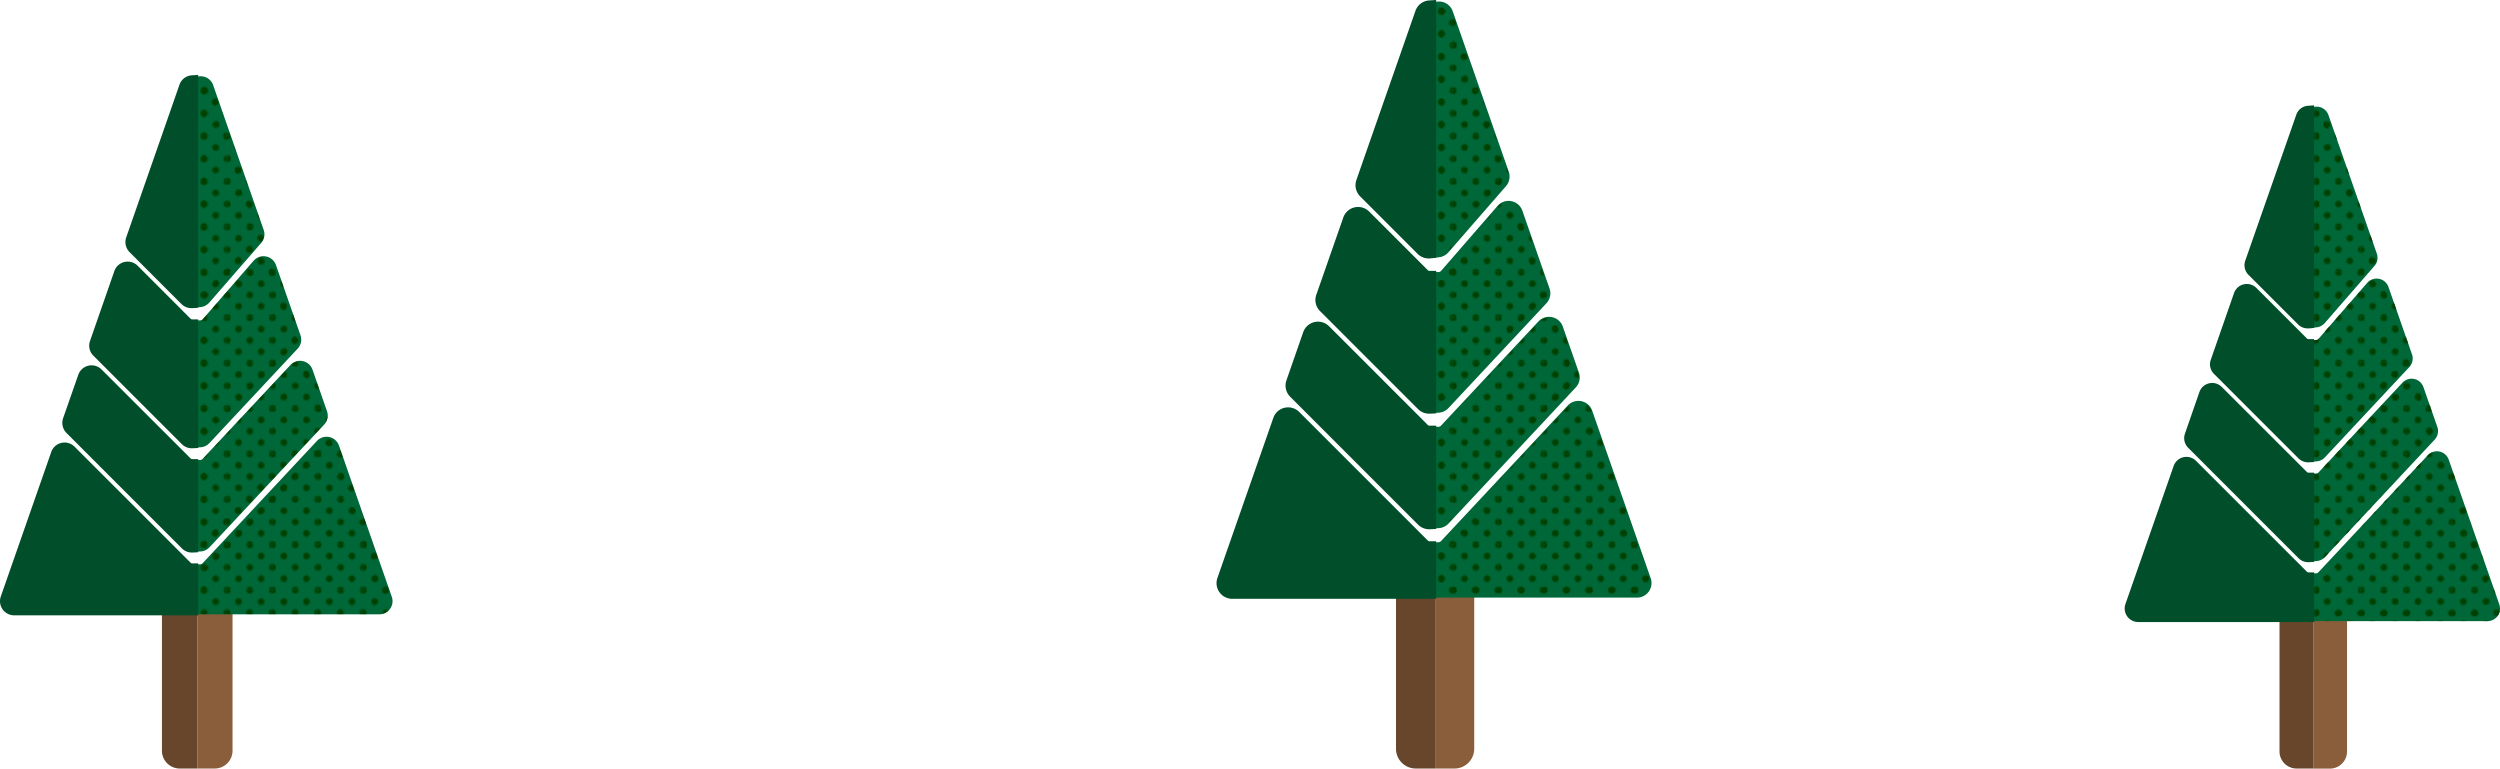 <svg xmlns="http://www.w3.org/2000/svg" xmlns:xlink="http://www.w3.org/1999/xlink" width="1596.71" height="490.84" viewBox="0 0 1596.71 490.84">
  <defs>
    <pattern id="_10_dpi_30_" data-name="10 dpi 30%" width="28.8" height="28.8" patternTransform="translate(0.15)" patternUnits="userSpaceOnUse" viewBox="0 0 28.8 28.8">
      <rect width="28.8" height="28.8" fill="none"/>
      <g>
        <circle cx="28.8" cy="28.8" r="2.16" fill="#004000"/>
        <circle cx="14.4" cy="28.8" r="2.16" fill="#004000"/>
        <circle cx="28.8" cy="14.4" r="2.16" fill="#004000"/>
        <circle cx="14.4" cy="14.4" r="2.16" fill="#004000"/>
        <circle cx="7.2" cy="21.6" r="2.16" fill="#004000"/>
        <circle cx="21.6" cy="21.6" r="2.16" fill="#004000"/>
        <circle cx="7.2" cy="7.2" r="2.16" fill="#004000"/>
        <circle cx="21.6" cy="7.2" r="2.16" fill="#004000"/>
      </g>
      <g>
        <circle cy="28.8" r="2.16" fill="#004000"/>
        <circle cy="14.4" r="2.16" fill="#004000"/>
      </g>
      <g>
        <circle cx="28.8" r="2.16" fill="#004000"/>
        <circle cx="14.4" r="2.16" fill="#004000"/>
      </g>
      <circle r="2.16" fill="#004000"/>
    </pattern>
    <pattern id="_10_dpi_30_3" data-name="10 dpi 30%" width="28.8" height="28.8" patternUnits="userSpaceOnUse" viewBox="0 0 28.8 28.8">
      <rect width="28.8" height="28.8" fill="none"/>
      <g>
        <circle cx="28.8" cy="28.8" r="2.16" fill="#004000"/>
        <circle cx="14.4" cy="28.8" r="2.16" fill="#004000"/>
        <circle cx="28.8" cy="14.4" r="2.16" fill="#004000"/>
        <circle cx="14.4" cy="14.4" r="2.16" fill="#004000"/>
        <circle cx="7.2" cy="21.6" r="2.16" fill="#004000"/>
        <circle cx="21.6" cy="21.6" r="2.16" fill="#004000"/>
        <circle cx="7.2" cy="7.2" r="2.16" fill="#004000"/>
        <circle cx="21.6" cy="7.2" r="2.16" fill="#004000"/>
      </g>
      <g>
        <circle cy="28.8" r="2.16" fill="#004000"/>
        <circle cy="14.4" r="2.16" fill="#004000"/>
      </g>
      <g>
        <circle cx="28.8" r="2.16" fill="#004000"/>
        <circle cx="14.4" r="2.16" fill="#004000"/>
      </g>
      <circle r="2.16" fill="#004000"/>
    </pattern>
  </defs>
  <title>dougfir_lg</title>
  <g id="Layer_2" data-name="Layer 2">
    <g id="Layer_3_Vege_2" data-name="Layer_3_Vege/2">
      <g>
        <g>
          <path d="M1499,383V480a10.89,10.89,0,0,1-10.89,10.89h-10.67V383Z" fill="#8a5d3b"/>
          <path d="M1477.45,383V490.84h-10.67A10.89,10.89,0,0,1,1455.89,480V383Z" fill="#68462c"/>
        </g>
        <g>
          <path d="M1596.27,386,1564,293.67a8,8,0,0,0-13.48-2.84l-69.85,74.72a2,2,0,0,1-1.48.64h-3v30.52h112.46a8,8,0,0,0,7.59-10.7Z" fill="#006838"/>
          <path d="M1484.86,292.13l53.93-57.69h0a8,8,0,0,0,1.71-8.14l-15-42.93a8,8,0,0,0-13.67-2.63l-31.09,35.75a2,2,0,0,1-1.53.7h-3v77.64l3.15-.15A8,8,0,0,0,1484.86,292.13Z" fill="#006838"/>
          <path d="M1484.86,355.81l70.11-75h0a8.05,8.05,0,0,0,1.72-8.14l-8.86-25.36a8,8,0,0,0-13.48-2.84l-53.67,57.4a2,2,0,0,1-1.48.64h-3v56l3.15-.15A8,8,0,0,0,1484.86,355.81Z" fill="#006838"/>
          <path d="M1484.79,206.34l31.72-36.46a8,8,0,0,0,1.52-7.94l-30.87-88.41a8,8,0,0,0-8.13-5.39l-2.82.18V209.43l3.32-.36A8.13,8.13,0,0,0,1484.79,206.34Z" fill="#006838"/>
        </g>
        <g>
          <path d="M1588.67,393.7H1479.22V369.19a5,5,0,0,0,3.68-1.6l69.85-74.72a5,5,0,0,1,8.45,1.78L1593.43,387A5,5,0,0,1,1588.67,393.7Z" stroke-miterlimit="10" stroke-width="6" fill="url(#_10_dpi_30_)" stroke="url(#_10_dpi_30_3)"/>
          <path d="M1536.59,232.39l-53.93,57.69a5,5,0,0,1-3.45,1.6V220.19a5,5,0,0,0,3.8-1.73l31.1-35.76a5,5,0,0,1,8.57,1.65l15,42.93A5,5,0,0,1,1536.59,232.39Z" stroke-miterlimit="10" stroke-width="6" fill="url(#_10_dpi_30_)" stroke="url(#_10_dpi_30_3)"/>
          <path d="M1552.78,278.76l-70.11,75a5,5,0,0,1-3.45,1.6V305.51a5,5,0,0,0,3.68-1.6l53.66-57.4a5,5,0,0,1,8.45,1.78l8.86,25.37A5.07,5.07,0,0,1,1552.78,278.76Z" stroke-miterlimit="10" stroke-width="6" fill="url(#_10_dpi_30_)" stroke="url(#_10_dpi_30_3)"/>
          <path d="M1514.24,167.9l-31.72,36.47a5.1,5.1,0,0,1-3.3,1.72v-135a5,5,0,0,1,5.11,3.38l30.87,88.41A5,5,0,0,1,1514.24,167.9Z" stroke-miterlimit="10" stroke-width="6" fill="url(#_10_dpi_30_)" stroke="url(#_10_dpi_30_3)"/>
        </g>
        <g>
          <path d="M1473.39,365.16l-70.83-70.82a8.64,8.64,0,0,0-14.28,3.26l-30.8,88.2a8.65,8.65,0,0,0,8.18,11.49H1478V365.58h-3.6A1.44,1.44,0,0,1,1473.39,365.16Z" fill="#004e2a"/>
          <path d="M1473.38,216.17l-32.26-32.26a8.64,8.64,0,0,0-14.28,3.27L1412,229.75a8.61,8.61,0,0,0,2,9l54,54a8.63,8.63,0,0,0,6.1,2.53h.45l3.41-.18V216.59h-3.6A1.41,1.41,0,0,1,1473.38,216.17Z" fill="#004e2a"/>
          <path d="M1473.39,301.48,1419,247.14a8.64,8.64,0,0,0-14.28,3.26L1395.49,277a8.69,8.69,0,0,0,2.06,9l70.51,70.52a8.63,8.63,0,0,0,6.1,2.53h.45l3.41-.18V301.9h-3.6A1.44,1.44,0,0,1,1473.39,301.48Z" fill="#004e2a"/>
          <path d="M1474.18,67.54a8.52,8.52,0,0,0-7.59,5.79L1434,166.52a8.7,8.7,0,0,0,2.06,9l31.69,31.7a8.62,8.62,0,0,0,6.11,2.53c.29,0,.58,0,.86,0l3.25-.32V67.29Z" fill="#004e2a"/>
        </g>
      </g>
      <g>
        <g>
          <path d="M148.52,378.1V479.45a11.39,11.39,0,0,1-11.39,11.39H126V378.1Z" fill="#8a5d3b"/>
          <path d="M126,378.1V490.84H114.81a11.39,11.39,0,0,1-11.39-11.39V378.1Z" fill="#68462c"/>
        </g>
        <g>
          <path d="M250.24,381.2l-33.72-96.58a8.42,8.42,0,0,0-14.1-3l-73.06,78.15a2.07,2.07,0,0,1-1.55.67h-3.14v31.92H242.3a8.42,8.42,0,0,0,7.94-11.19Z" fill="#006838"/>
          <path d="M133.73,283l56.4-60.34h0a8.38,8.38,0,0,0,1.79-8.52l-15.67-44.9A8.42,8.42,0,0,0,162,166.5l-32.52,37.4a2.1,2.1,0,0,1-1.61.73h-3.14v81.2l3.29-.16A8.35,8.35,0,0,0,133.73,283Z" fill="#006838"/>
          <path d="M133.73,349.62l73.33-78.45h0a8.42,8.42,0,0,0,1.8-8.52l-9.26-26.53a8.41,8.41,0,0,0-14.1-3l-56.13,60a2.07,2.07,0,0,1-1.55.67h-3.14v58.58l3.29-.16A8.35,8.35,0,0,0,133.73,349.62Z" fill="#006838"/>
          <path d="M133.65,193.28l33.17-38.13a8.41,8.41,0,0,0,1.59-8.31L136.14,54.38a8.36,8.36,0,0,0-8.51-5.64l-2.95.18V196.51l3.48-.37A8.5,8.5,0,0,0,133.65,193.28Z" fill="#006838"/>
        </g>
        <g>
          <path d="M242.3,389.24H127.83V363.61a5.22,5.22,0,0,0,3.85-1.67l73.05-78.14a5.27,5.27,0,0,1,8.83,1.86l33.72,96.58A5.27,5.27,0,0,1,242.3,389.24Z" stroke-miterlimit="10" stroke-width="6" fill="url(#_10_dpi_30_)" stroke="url(#_10_dpi_30_3)"/>
          <path d="M187.83,220.53l-56.4,60.34a5.24,5.24,0,0,1-3.61,1.67V207.77a5.26,5.26,0,0,0,4-1.81l32.52-37.4a5.28,5.28,0,0,1,9,1.72L189,215.19A5.27,5.27,0,0,1,187.83,220.53Z" stroke-miterlimit="10" stroke-width="6" fill="url(#_10_dpi_30_)" stroke="url(#_10_dpi_30_3)"/>
          <path d="M204.76,269l-73.33,78.45a5.24,5.24,0,0,1-3.61,1.67V297a5.22,5.22,0,0,0,3.85-1.67l56.13-60a5.27,5.27,0,0,1,8.84,1.86l9.26,26.53A5.31,5.31,0,0,1,204.76,269Z" stroke-miterlimit="10" stroke-width="6" fill="url(#_10_dpi_30_)" stroke="url(#_10_dpi_30_3)"/>
          <path d="M164.46,153.08l-33.18,38.14a5.33,5.33,0,0,1-3.46,1.8V51.87a5.2,5.2,0,0,1,5.34,3.53l32.29,92.47A5.25,5.25,0,0,1,164.46,153.08Z" stroke-miterlimit="10" stroke-width="6" fill="url(#_10_dpi_30_)" stroke="url(#_10_dpi_30_3)"/>
        </g>
        <g>
          <path d="M121.73,359.4,47.65,285.33a9,9,0,0,0-14.94,3.41L.5,381a9.05,9.05,0,0,0,8.55,12H126.57V359.84H122.8A1.51,1.51,0,0,1,121.73,359.4Z" fill="#004e2a"/>
          <path d="M121.72,203.56,88,169.82A9,9,0,0,0,73,173.24L57.49,217.77a9,9,0,0,0,2.14,9.38l56.52,56.52a9,9,0,0,0,6.38,2.64H123l3.57-.19V204H122.8A1.48,1.48,0,0,1,121.72,203.56Z" fill="#004e2a"/>
          <path d="M121.73,292.79,64.89,236A9,9,0,0,0,50,239.37l-9.7,27.77a9.09,9.09,0,0,0,2.15,9.37l73.74,73.76a9,9,0,0,0,6.38,2.64H123l3.57-.19V293.23H122.8A1.51,1.51,0,0,1,121.73,292.79Z" fill="#004e2a"/>
          <path d="M122.55,48.11a8.91,8.91,0,0,0-7.94,6.05l-34,97.47A9.1,9.1,0,0,0,82.73,161l33.14,33.16a9,9,0,0,0,6.39,2.65c.3,0,.6,0,.9,0l3.4-.34V47.85Z" fill="#004e2a"/>
        </g>
      </g>
      <g>
        <g>
          <path d="M941.56,365.93v112.3a12.62,12.62,0,0,1-12.62,12.62H916.58V365.93Z" fill="#8a5d3b"/>
          <path d="M916.58,365.93V490.84H904.22a12.62,12.62,0,0,1-12.62-12.62V365.93Z" fill="#68462c"/>
        </g>
        <g>
          <path d="M1054.28,369.35l-37.36-107A9.32,9.32,0,0,0,1001.3,259l-80.95,86.59a2.29,2.29,0,0,1-1.71.74h-3.48v35.37h130.32a9.32,9.32,0,0,0,8.8-12.4Z" fill="#006838"/>
          <path d="M925.17,260.56l62.49-66.85h0a9.28,9.28,0,0,0,2-9.44l-17.37-49.75a9.33,9.33,0,0,0-15.84-3l-36,41.43a2.33,2.33,0,0,1-1.78.81h-3.48v90l3.65-.17A9.25,9.25,0,0,0,925.17,260.56Z" fill="#006838"/>
          <path d="M925.17,334.36l81.25-86.92h0a9.33,9.33,0,0,0,2-9.44l-10.26-29.39a9.32,9.32,0,0,0-15.62-3.29l-62.19,66.52a2.29,2.29,0,0,1-1.71.74h-3.48v64.91l3.65-.17A9.25,9.25,0,0,0,925.17,334.36Z" fill="#006838"/>
          <path d="M925.09,161.14l36.76-42.25a9.32,9.32,0,0,0,1.77-9.2L927.84,7.23A9.26,9.26,0,0,0,918.42,1l-3.26.2V164.72l3.85-.41A9.42,9.42,0,0,0,925.09,161.14Z" fill="#006838"/>
        </g>
        <g>
          <path d="M1045.47,378.27H918.63V349.86a5.79,5.79,0,0,0,4.26-1.85l80.94-86.58a5.84,5.84,0,0,1,9.79,2.06l37.36,107A5.84,5.84,0,0,1,1045.47,378.27Z" stroke-miterlimit="10" stroke-width="6" fill="url(#_10_dpi_30_)" stroke="url(#_10_dpi_30_3)"/>
          <path d="M985.12,191.33l-62.49,66.85a5.81,5.81,0,0,1-4,1.85V177.2a5.83,5.83,0,0,0,4.4-2l36-41.44a5.85,5.85,0,0,1,9.93,1.91l17.36,49.75A5.84,5.84,0,0,1,985.12,191.33Z" stroke-miterlimit="10" stroke-width="6" fill="url(#_10_dpi_30_)" stroke="url(#_10_dpi_30_3)"/>
          <path d="M1003.88,245.07,922.63,332a5.81,5.81,0,0,1-4,1.85V276.06a5.79,5.79,0,0,0,4.26-1.85l62.19-66.52a5.84,5.84,0,0,1,9.79,2.06l10.26,29.4A5.88,5.88,0,0,1,1003.88,245.07Z" stroke-miterlimit="10" stroke-width="6" fill="url(#_10_dpi_30_)" stroke="url(#_10_dpi_30_3)"/>
          <path d="M959.22,116.59l-36.76,42.26a5.91,5.91,0,0,1-3.83,2V4.46a5.76,5.76,0,0,1,5.92,3.91l35.77,102.46A5.82,5.82,0,0,1,959.22,116.59Z" stroke-miterlimit="10" stroke-width="6" fill="url(#_10_dpi_30_)" stroke="url(#_10_dpi_30_3)"/>
        </g>
        <g>
          <path d="M911.88,345.2,829.8,263.13a10,10,0,0,0-16.55,3.78L777.55,369.13A10,10,0,0,0,787,382.45H917.24V345.69h-4.18A1.67,1.67,0,0,1,911.88,345.2Z" fill="#004e2a"/>
          <path d="M911.87,172.53l-37.38-37.38a10,10,0,0,0-16.55,3.78L840.7,188.28a10,10,0,0,0,2.37,10.39l62.62,62.62a10,10,0,0,0,7.06,2.93h.52l4-.21V173h-4.18A1.64,1.64,0,0,1,911.87,172.53Z" fill="#004e2a"/>
          <path d="M911.88,271.4l-63-63a10,10,0,0,0-16.55,3.78L821.6,243A10.07,10.07,0,0,0,824,253.37l81.71,81.73a10,10,0,0,0,7.06,2.93h.52l4-.21V271.88h-4.18A1.67,1.67,0,0,1,911.88,271.4Z" fill="#004e2a"/>
          <path d="M912.79.29A9.88,9.88,0,0,0,904,7L866.29,115a10.08,10.08,0,0,0,2.38,10.39l36.72,36.74a10,10,0,0,0,7.08,2.94c.33,0,.67,0,1-.05l3.77-.37V0Z" fill="#004e2a"/>
        </g>
      </g>
    </g>
  </g>
</svg>
